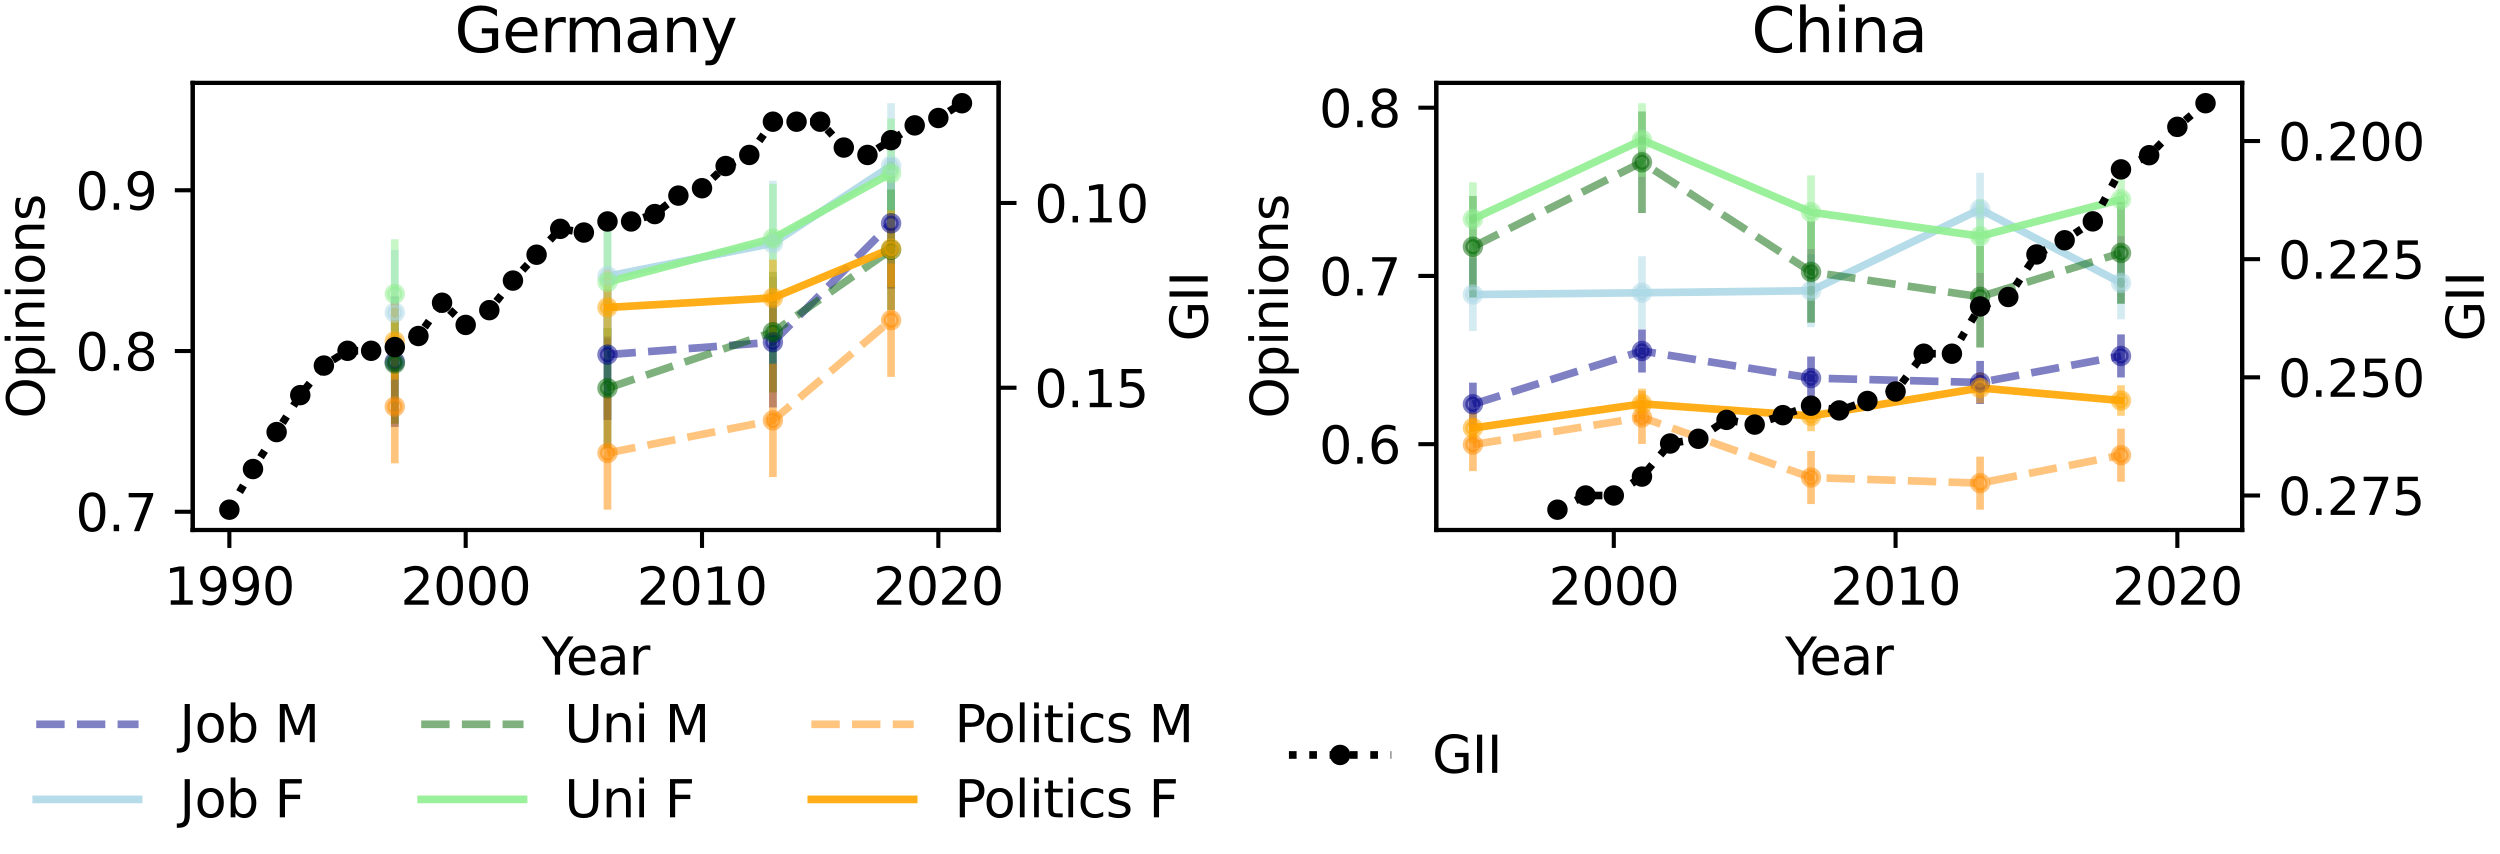 <?xml version="1.0" encoding="utf-8" standalone="no"?>
<!DOCTYPE svg PUBLIC "-//W3C//DTD SVG 1.1//EN"
  "http://www.w3.org/Graphics/SVG/1.1/DTD/svg11.dtd">
<svg xmlns:xlink="http://www.w3.org/1999/xlink" width="488.522pt" height="166.869pt" viewBox="0 0 488.522 166.869" xmlns="http://www.w3.org/2000/svg" version="1.1">
 <defs>
  <style type="text/css">*{stroke-linejoin: round; stroke-linecap: butt}</style>
 </defs>
 <g id="figure_1">
  <g id="patch_1">
   <path d="M -0 166.869 
L 488.522 166.869 
L 488.522 -0 
L -0 -0 
z
" style="fill: #ffffff"/>
  </g>
  <g id="axes_1">
   <g id="patch_2">
    <path d="M 37.661 103.566 
L 195.136 103.566 
L 195.136 16.198 
L 37.661 16.198 
z
" style="fill: #ffffff"/>
   </g>
   <g id="matplotlib.axis_1">
    <g id="xtick_1">
     <g id="line2d_1">
      <defs>
       <path id="mcf4524fe63" d="M 0 0 
L 0 3.5 
" style="stroke: #000000; stroke-width: 0.8"/>
      </defs>
      <g>
       <use xlink:href="#mcf4524fe63" x="44.819" y="103.566" style="stroke: #000000; stroke-width: 0.8"/>
      </g>
     </g>
     <g id="text_1">
      <!-- 1990 -->
      <g transform="translate(32.094 118.164) scale(0.1 -0.1)">
       <defs>
        <path id="DejaVuSans-31" d="M 794 531 
L 1825 531 
L 1825 4091 
L 703 3866 
L 703 4441 
L 1819 4666 
L 2450 4666 
L 2450 531 
L 3481 531 
L 3481 0 
L 794 0 
L 794 531 
z
" transform="scale(0.016)"/>
        <path id="DejaVuSans-39" d="M 703 97 
L 703 672 
Q 941 559 1184 500 
Q 1428 441 1663 441 
Q 2288 441 2617 861 
Q 2947 1281 2994 2138 
Q 2813 1869 2534 1725 
Q 2256 1581 1919 1581 
Q 1219 1581 811 2004 
Q 403 2428 403 3163 
Q 403 3881 828 4315 
Q 1253 4750 1959 4750 
Q 2769 4750 3195 4129 
Q 3622 3509 3622 2328 
Q 3622 1225 3098 567 
Q 2575 -91 1691 -91 
Q 1453 -91 1209 -44 
Q 966 3 703 97 
z
M 1959 2075 
Q 2384 2075 2632 2365 
Q 2881 2656 2881 3163 
Q 2881 3666 2632 3958 
Q 2384 4250 1959 4250 
Q 1534 4250 1286 3958 
Q 1038 3666 1038 3163 
Q 1038 2656 1286 2365 
Q 1534 2075 1959 2075 
z
" transform="scale(0.016)"/>
        <path id="DejaVuSans-30" d="M 2034 4250 
Q 1547 4250 1301 3770 
Q 1056 3291 1056 2328 
Q 1056 1369 1301 889 
Q 1547 409 2034 409 
Q 2525 409 2770 889 
Q 3016 1369 3016 2328 
Q 3016 3291 2770 3770 
Q 2525 4250 2034 4250 
z
M 2034 4750 
Q 2819 4750 3233 4129 
Q 3647 3509 3647 2328 
Q 3647 1150 3233 529 
Q 2819 -91 2034 -91 
Q 1250 -91 836 529 
Q 422 1150 422 2328 
Q 422 3509 836 4129 
Q 1250 4750 2034 4750 
z
" transform="scale(0.016)"/>
       </defs>
       <use xlink:href="#DejaVuSans-31"/>
       <use xlink:href="#DejaVuSans-39" x="63.623"/>
       <use xlink:href="#DejaVuSans-39" x="127.246"/>
       <use xlink:href="#DejaVuSans-30" x="190.869"/>
      </g>
     </g>
    </g>
    <g id="xtick_2">
     <g id="line2d_2">
      <g>
       <use xlink:href="#mcf4524fe63" x="90.999" y="103.566" style="stroke: #000000; stroke-width: 0.8"/>
      </g>
     </g>
     <g id="text_2">
      <!-- 2000 -->
      <g transform="translate(78.274 118.164) scale(0.1 -0.1)">
       <defs>
        <path id="DejaVuSans-32" d="M 1228 531 
L 3431 531 
L 3431 0 
L 469 0 
L 469 531 
Q 828 903 1448 1529 
Q 2069 2156 2228 2338 
Q 2531 2678 2651 2914 
Q 2772 3150 2772 3378 
Q 2772 3750 2511 3984 
Q 2250 4219 1831 4219 
Q 1534 4219 1204 4116 
Q 875 4013 500 3803 
L 500 4441 
Q 881 4594 1212 4672 
Q 1544 4750 1819 4750 
Q 2544 4750 2975 4387 
Q 3406 4025 3406 3419 
Q 3406 3131 3298 2873 
Q 3191 2616 2906 2266 
Q 2828 2175 2409 1742 
Q 1991 1309 1228 531 
z
" transform="scale(0.016)"/>
       </defs>
       <use xlink:href="#DejaVuSans-32"/>
       <use xlink:href="#DejaVuSans-30" x="63.623"/>
       <use xlink:href="#DejaVuSans-30" x="127.246"/>
       <use xlink:href="#DejaVuSans-30" x="190.869"/>
      </g>
     </g>
    </g>
    <g id="xtick_3">
     <g id="line2d_3">
      <g>
       <use xlink:href="#mcf4524fe63" x="137.18" y="103.566" style="stroke: #000000; stroke-width: 0.8"/>
      </g>
     </g>
     <g id="text_3">
      <!-- 2010 -->
      <g transform="translate(124.455 118.164) scale(0.1 -0.1)">
       <use xlink:href="#DejaVuSans-32"/>
       <use xlink:href="#DejaVuSans-30" x="63.623"/>
       <use xlink:href="#DejaVuSans-31" x="127.246"/>
       <use xlink:href="#DejaVuSans-30" x="190.869"/>
      </g>
     </g>
    </g>
    <g id="xtick_4">
     <g id="line2d_4">
      <g>
       <use xlink:href="#mcf4524fe63" x="183.36" y="103.566" style="stroke: #000000; stroke-width: 0.8"/>
      </g>
     </g>
     <g id="text_4">
      <!-- 2020 -->
      <g transform="translate(170.635 118.164) scale(0.1 -0.1)">
       <use xlink:href="#DejaVuSans-32"/>
       <use xlink:href="#DejaVuSans-30" x="63.623"/>
       <use xlink:href="#DejaVuSans-32" x="127.246"/>
       <use xlink:href="#DejaVuSans-30" x="190.869"/>
      </g>
     </g>
    </g>
    <g id="text_5">
     <!-- Year -->
     <g transform="translate(105.811 131.842) scale(0.1 -0.1)">
      <defs>
       <path id="DejaVuSans-59" d="M -13 4666 
L 666 4666 
L 1959 2747 
L 3244 4666 
L 3922 4666 
L 2272 2222 
L 2272 0 
L 1638 0 
L 1638 2222 
L -13 4666 
z
" transform="scale(0.016)"/>
       <path id="DejaVuSans-65" d="M 3597 1894 
L 3597 1613 
L 953 1613 
Q 991 1019 1311 708 
Q 1631 397 2203 397 
Q 2534 397 2845 478 
Q 3156 559 3463 722 
L 3463 178 
Q 3153 47 2828 -22 
Q 2503 -91 2169 -91 
Q 1331 -91 842 396 
Q 353 884 353 1716 
Q 353 2575 817 3079 
Q 1281 3584 2069 3584 
Q 2775 3584 3186 3129 
Q 3597 2675 3597 1894 
z
M 3022 2063 
Q 3016 2534 2758 2815 
Q 2500 3097 2075 3097 
Q 1594 3097 1305 2825 
Q 1016 2553 972 2059 
L 3022 2063 
z
" transform="scale(0.016)"/>
       <path id="DejaVuSans-61" d="M 2194 1759 
Q 1497 1759 1228 1600 
Q 959 1441 959 1056 
Q 959 750 1161 570 
Q 1363 391 1709 391 
Q 2188 391 2477 730 
Q 2766 1069 2766 1631 
L 2766 1759 
L 2194 1759 
z
M 3341 1997 
L 3341 0 
L 2766 0 
L 2766 531 
Q 2569 213 2275 61 
Q 1981 -91 1556 -91 
Q 1019 -91 701 211 
Q 384 513 384 1019 
Q 384 1609 779 1909 
Q 1175 2209 1959 2209 
L 2766 2209 
L 2766 2266 
Q 2766 2663 2505 2880 
Q 2244 3097 1772 3097 
Q 1472 3097 1187 3025 
Q 903 2953 641 2809 
L 641 3341 
Q 956 3463 1253 3523 
Q 1550 3584 1831 3584 
Q 2591 3584 2966 3190 
Q 3341 2797 3341 1997 
z
" transform="scale(0.016)"/>
       <path id="DejaVuSans-72" d="M 2631 2963 
Q 2534 3019 2420 3045 
Q 2306 3072 2169 3072 
Q 1681 3072 1420 2755 
Q 1159 2438 1159 1844 
L 1159 0 
L 581 0 
L 581 3500 
L 1159 3500 
L 1159 2956 
Q 1341 3275 1631 3429 
Q 1922 3584 2338 3584 
Q 2397 3584 2469 3576 
Q 2541 3569 2628 3553 
L 2631 2963 
z
" transform="scale(0.016)"/>
      </defs>
      <use xlink:href="#DejaVuSans-59"/>
      <use xlink:href="#DejaVuSans-65" x="47.834"/>
      <use xlink:href="#DejaVuSans-61" x="109.357"/>
      <use xlink:href="#DejaVuSans-72" x="170.637"/>
     </g>
    </g>
   </g>
   <g id="matplotlib.axis_2">
    <g id="ytick_1">
     <g id="line2d_5">
      <defs>
       <path id="m45b4b00a4b" d="M 0 0 
L -3.5 0 
" style="stroke: #000000; stroke-width: 0.8"/>
      </defs>
      <g>
       <use xlink:href="#m45b4b00a4b" x="37.661" y="100.001" style="stroke: #000000; stroke-width: 0.8"/>
      </g>
     </g>
     <g id="text_6">
      <!-- 0.7 -->
      <g transform="translate(14.758 103.801) scale(0.1 -0.1)">
       <defs>
        <path id="DejaVuSans-2e" d="M 684 794 
L 1344 794 
L 1344 0 
L 684 0 
L 684 794 
z
" transform="scale(0.016)"/>
        <path id="DejaVuSans-37" d="M 525 4666 
L 3525 4666 
L 3525 4397 
L 1831 0 
L 1172 0 
L 2766 4134 
L 525 4134 
L 525 4666 
z
" transform="scale(0.016)"/>
       </defs>
       <use xlink:href="#DejaVuSans-30"/>
       <use xlink:href="#DejaVuSans-2e" x="63.623"/>
       <use xlink:href="#DejaVuSans-37" x="95.41"/>
      </g>
     </g>
    </g>
    <g id="ytick_2">
     <g id="line2d_6">
      <g>
       <use xlink:href="#m45b4b00a4b" x="37.661" y="68.592" style="stroke: #000000; stroke-width: 0.8"/>
      </g>
     </g>
     <g id="text_7">
      <!-- 0.8 -->
      <g transform="translate(14.758 72.391) scale(0.1 -0.1)">
       <defs>
        <path id="DejaVuSans-38" d="M 2034 2216 
Q 1584 2216 1326 1975 
Q 1069 1734 1069 1313 
Q 1069 891 1326 650 
Q 1584 409 2034 409 
Q 2484 409 2743 651 
Q 3003 894 3003 1313 
Q 3003 1734 2745 1975 
Q 2488 2216 2034 2216 
z
M 1403 2484 
Q 997 2584 770 2862 
Q 544 3141 544 3541 
Q 544 4100 942 4425 
Q 1341 4750 2034 4750 
Q 2731 4750 3128 4425 
Q 3525 4100 3525 3541 
Q 3525 3141 3298 2862 
Q 3072 2584 2669 2484 
Q 3125 2378 3379 2068 
Q 3634 1759 3634 1313 
Q 3634 634 3220 271 
Q 2806 -91 2034 -91 
Q 1263 -91 848 271 
Q 434 634 434 1313 
Q 434 1759 690 2068 
Q 947 2378 1403 2484 
z
M 1172 3481 
Q 1172 3119 1398 2916 
Q 1625 2713 2034 2713 
Q 2441 2713 2670 2916 
Q 2900 3119 2900 3481 
Q 2900 3844 2670 4047 
Q 2441 4250 2034 4250 
Q 1625 4250 1398 4047 
Q 1172 3844 1172 3481 
z
" transform="scale(0.016)"/>
       </defs>
       <use xlink:href="#DejaVuSans-30"/>
       <use xlink:href="#DejaVuSans-2e" x="63.623"/>
       <use xlink:href="#DejaVuSans-38" x="95.41"/>
      </g>
     </g>
    </g>
    <g id="ytick_3">
     <g id="line2d_7">
      <g>
       <use xlink:href="#m45b4b00a4b" x="37.661" y="37.182" style="stroke: #000000; stroke-width: 0.8"/>
      </g>
     </g>
     <g id="text_8">
      <!-- 0.9 -->
      <g transform="translate(14.758 40.981) scale(0.1 -0.1)">
       <use xlink:href="#DejaVuSans-30"/>
       <use xlink:href="#DejaVuSans-2e" x="63.623"/>
       <use xlink:href="#DejaVuSans-39" x="95.41"/>
      </g>
     </g>
    </g>
    <g id="text_9">
     <!-- Opinions -->
     <g transform="translate(8.678 81.772) rotate(-90) scale(0.1 -0.1)">
      <defs>
       <path id="DejaVuSans-4f" d="M 2522 4238 
Q 1834 4238 1429 3725 
Q 1025 3213 1025 2328 
Q 1025 1447 1429 934 
Q 1834 422 2522 422 
Q 3209 422 3611 934 
Q 4013 1447 4013 2328 
Q 4013 3213 3611 3725 
Q 3209 4238 2522 4238 
z
M 2522 4750 
Q 3503 4750 4090 4092 
Q 4678 3434 4678 2328 
Q 4678 1225 4090 567 
Q 3503 -91 2522 -91 
Q 1538 -91 948 565 
Q 359 1222 359 2328 
Q 359 3434 948 4092 
Q 1538 4750 2522 4750 
z
" transform="scale(0.016)"/>
       <path id="DejaVuSans-70" d="M 1159 525 
L 1159 -1331 
L 581 -1331 
L 581 3500 
L 1159 3500 
L 1159 2969 
Q 1341 3281 1617 3432 
Q 1894 3584 2278 3584 
Q 2916 3584 3314 3078 
Q 3713 2572 3713 1747 
Q 3713 922 3314 415 
Q 2916 -91 2278 -91 
Q 1894 -91 1617 61 
Q 1341 213 1159 525 
z
M 3116 1747 
Q 3116 2381 2855 2742 
Q 2594 3103 2138 3103 
Q 1681 3103 1420 2742 
Q 1159 2381 1159 1747 
Q 1159 1113 1420 752 
Q 1681 391 2138 391 
Q 2594 391 2855 752 
Q 3116 1113 3116 1747 
z
" transform="scale(0.016)"/>
       <path id="DejaVuSans-69" d="M 603 3500 
L 1178 3500 
L 1178 0 
L 603 0 
L 603 3500 
z
M 603 4863 
L 1178 4863 
L 1178 4134 
L 603 4134 
L 603 4863 
z
" transform="scale(0.016)"/>
       <path id="DejaVuSans-6e" d="M 3513 2113 
L 3513 0 
L 2938 0 
L 2938 2094 
Q 2938 2591 2744 2837 
Q 2550 3084 2163 3084 
Q 1697 3084 1428 2787 
Q 1159 2491 1159 1978 
L 1159 0 
L 581 0 
L 581 3500 
L 1159 3500 
L 1159 2956 
Q 1366 3272 1645 3428 
Q 1925 3584 2291 3584 
Q 2894 3584 3203 3211 
Q 3513 2838 3513 2113 
z
" transform="scale(0.016)"/>
       <path id="DejaVuSans-6f" d="M 1959 3097 
Q 1497 3097 1228 2736 
Q 959 2375 959 1747 
Q 959 1119 1226 758 
Q 1494 397 1959 397 
Q 2419 397 2687 759 
Q 2956 1122 2956 1747 
Q 2956 2369 2687 2733 
Q 2419 3097 1959 3097 
z
M 1959 3584 
Q 2709 3584 3137 3096 
Q 3566 2609 3566 1747 
Q 3566 888 3137 398 
Q 2709 -91 1959 -91 
Q 1206 -91 779 398 
Q 353 888 353 1747 
Q 353 2609 779 3096 
Q 1206 3584 1959 3584 
z
" transform="scale(0.016)"/>
       <path id="DejaVuSans-73" d="M 2834 3397 
L 2834 2853 
Q 2591 2978 2328 3040 
Q 2066 3103 1784 3103 
Q 1356 3103 1142 2972 
Q 928 2841 928 2578 
Q 928 2378 1081 2264 
Q 1234 2150 1697 2047 
L 1894 2003 
Q 2506 1872 2764 1633 
Q 3022 1394 3022 966 
Q 3022 478 2636 193 
Q 2250 -91 1575 -91 
Q 1294 -91 989 -36 
Q 684 19 347 128 
L 347 722 
Q 666 556 975 473 
Q 1284 391 1588 391 
Q 1994 391 2212 530 
Q 2431 669 2431 922 
Q 2431 1156 2273 1281 
Q 2116 1406 1581 1522 
L 1381 1569 
Q 847 1681 609 1914 
Q 372 2147 372 2553 
Q 372 3047 722 3315 
Q 1072 3584 1716 3584 
Q 2034 3584 2315 3537 
Q 2597 3491 2834 3397 
z
" transform="scale(0.016)"/>
      </defs>
      <use xlink:href="#DejaVuSans-4f"/>
      <use xlink:href="#DejaVuSans-70" x="78.711"/>
      <use xlink:href="#DejaVuSans-69" x="142.188"/>
      <use xlink:href="#DejaVuSans-6e" x="169.971"/>
      <use xlink:href="#DejaVuSans-69" x="233.35"/>
      <use xlink:href="#DejaVuSans-6f" x="261.133"/>
      <use xlink:href="#DejaVuSans-6e" x="322.314"/>
      <use xlink:href="#DejaVuSans-73" x="385.693"/>
     </g>
    </g>
   </g>
   <g id="line2d_8">
    <path d="M 77.145 70.678 
M 118.708 69.299 
L 151.034 66.869 
L 174.124 43.634 
" clip-path="url(#p6d54dc154b)" style="fill: none; stroke-dasharray: 5.55,2.4; stroke-dashoffset: 0; stroke: #00008b; stroke-opacity: 0.5; stroke-width: 1.5"/>
   </g>
   <g id="line2d_9">
    <path d="M 77.145 61.07 
M 118.708 53.965 
L 151.034 47.536 
L 174.124 32.391 
" clip-path="url(#p6d54dc154b)" style="fill: none; stroke: #add8e6; stroke-opacity: 0.9; stroke-width: 1.5; stroke-linecap: square"/>
   </g>
   <g id="LineCollection_1">
    <path d="M 77.145 83.432 
L 77.145 57.923 
" clip-path="url(#p6d54dc154b)" style="fill: none; stroke: #00008b; stroke-opacity: 0.5; stroke-width: 1.5"/>
    <path clip-path="url(#p6d54dc154b)" style="fill: none; stroke: #00008b; stroke-opacity: 0.5; stroke-width: 1.5"/>
    <path d="M 118.708 82.054 
L 118.708 56.545 
" clip-path="url(#p6d54dc154b)" style="fill: none; stroke: #00008b; stroke-opacity: 0.5; stroke-width: 1.5"/>
    <path d="M 151.034 79.623 
L 151.034 54.114 
" clip-path="url(#p6d54dc154b)" style="fill: none; stroke: #00008b; stroke-opacity: 0.5; stroke-width: 1.5"/>
    <path d="M 174.124 56.389 
L 174.124 30.879 
" clip-path="url(#p6d54dc154b)" style="fill: none; stroke: #00008b; stroke-opacity: 0.5; stroke-width: 1.5"/>
   </g>
   <g id="LineCollection_2">
    <path d="M 77.145 73.292 
L 77.145 48.849 
" clip-path="url(#p6d54dc154b)" style="fill: none; stroke: #add8e6; stroke-opacity: 0.5; stroke-width: 1.5"/>
    <path clip-path="url(#p6d54dc154b)" style="fill: none; stroke: #add8e6; stroke-opacity: 0.5; stroke-width: 1.5"/>
    <path d="M 118.708 66.187 
L 118.708 41.744 
" clip-path="url(#p6d54dc154b)" style="fill: none; stroke: #add8e6; stroke-opacity: 0.5; stroke-width: 1.5"/>
    <path d="M 151.034 59.757 
L 151.034 35.314 
" clip-path="url(#p6d54dc154b)" style="fill: none; stroke: #add8e6; stroke-opacity: 0.5; stroke-width: 1.5"/>
    <path d="M 174.124 44.612 
L 174.124 20.169 
" clip-path="url(#p6d54dc154b)" style="fill: none; stroke: #add8e6; stroke-opacity: 0.5; stroke-width: 1.5"/>
   </g>
   <g id="line2d_10">
    <path d="M 77.145 71.021 
M 118.708 75.853 
L 151.034 64.91 
L 174.124 48.801 
" clip-path="url(#p6d54dc154b)" style="fill: none; stroke-dasharray: 5.55,2.4; stroke-dashoffset: 0; stroke: #006400; stroke-opacity: 0.5; stroke-width: 1.5"/>
   </g>
   <g id="line2d_11">
    <path d="M 77.145 57.426 
M 118.708 55.11 
L 151.034 46.605 
L 174.124 33.843 
" clip-path="url(#p6d54dc154b)" style="fill: none; stroke: #90ee90; stroke-opacity: 0.9; stroke-width: 1.5; stroke-linecap: square"/>
   </g>
   <g id="LineCollection_3">
    <path d="M 77.145 82.801 
L 77.145 59.24 
" clip-path="url(#p6d54dc154b)" style="fill: none; stroke: #006400; stroke-opacity: 0.5; stroke-width: 1.5"/>
    <path clip-path="url(#p6d54dc154b)" style="fill: none; stroke: #006400; stroke-opacity: 0.5; stroke-width: 1.5"/>
    <path d="M 118.708 87.634 
L 118.708 64.072 
" clip-path="url(#p6d54dc154b)" style="fill: none; stroke: #006400; stroke-opacity: 0.5; stroke-width: 1.5"/>
    <path d="M 151.034 76.691 
L 151.034 53.13 
" clip-path="url(#p6d54dc154b)" style="fill: none; stroke: #006400; stroke-opacity: 0.5; stroke-width: 1.5"/>
    <path d="M 174.124 60.582 
L 174.124 37.021 
" clip-path="url(#p6d54dc154b)" style="fill: none; stroke: #006400; stroke-opacity: 0.5; stroke-width: 1.5"/>
   </g>
   <g id="LineCollection_4">
    <path d="M 77.145 68.096 
L 77.145 46.757 
" clip-path="url(#p6d54dc154b)" style="fill: none; stroke: #90ee90; stroke-opacity: 0.5; stroke-width: 1.5"/>
    <path clip-path="url(#p6d54dc154b)" style="fill: none; stroke: #90ee90; stroke-opacity: 0.5; stroke-width: 1.5"/>
    <path d="M 118.708 65.78 
L 118.708 44.44 
" clip-path="url(#p6d54dc154b)" style="fill: none; stroke: #90ee90; stroke-opacity: 0.5; stroke-width: 1.5"/>
    <path d="M 151.034 57.275 
L 151.034 35.935 
" clip-path="url(#p6d54dc154b)" style="fill: none; stroke: #90ee90; stroke-opacity: 0.5; stroke-width: 1.5"/>
    <path d="M 174.124 44.513 
L 174.124 23.173 
" clip-path="url(#p6d54dc154b)" style="fill: none; stroke: #90ee90; stroke-opacity: 0.5; stroke-width: 1.5"/>
   </g>
   <g id="line2d_12">
    <path d="M 77.145 79.46 
M 118.708 88.518 
L 151.034 82.143 
L 174.124 62.565 
" clip-path="url(#p6d54dc154b)" style="fill: none; stroke-dasharray: 5.55,2.4; stroke-dashoffset: 0; stroke: #ff8c00; stroke-opacity: 0.5; stroke-width: 1.5"/>
   </g>
   <g id="line2d_13">
    <path d="M 77.145 66.689 
M 118.708 60.08 
L 151.034 58.209 
L 174.124 48.604 
" clip-path="url(#p6d54dc154b)" style="fill: none; stroke: #ffa500; stroke-opacity: 0.9; stroke-width: 1.5; stroke-linecap: square"/>
   </g>
   <g id="LineCollection_5">
    <path d="M 77.145 90.536 
L 77.145 68.383 
" clip-path="url(#p6d54dc154b)" style="fill: none; stroke: #ff8c00; stroke-opacity: 0.5; stroke-width: 1.5"/>
    <path clip-path="url(#p6d54dc154b)" style="fill: none; stroke: #ff8c00; stroke-opacity: 0.5; stroke-width: 1.5"/>
    <path d="M 118.708 99.595 
L 118.708 77.442 
" clip-path="url(#p6d54dc154b)" style="fill: none; stroke: #ff8c00; stroke-opacity: 0.5; stroke-width: 1.5"/>
    <path d="M 151.034 93.219 
L 151.034 71.066 
" clip-path="url(#p6d54dc154b)" style="fill: none; stroke: #ff8c00; stroke-opacity: 0.5; stroke-width: 1.5"/>
    <path d="M 174.124 73.641 
L 174.124 51.489 
" clip-path="url(#p6d54dc154b)" style="fill: none; stroke: #ff8c00; stroke-opacity: 0.5; stroke-width: 1.5"/>
   </g>
   <g id="LineCollection_6">
    <path d="M 77.145 74.162 
L 77.145 59.216 
" clip-path="url(#p6d54dc154b)" style="fill: none; stroke: #ffa500; stroke-opacity: 0.5; stroke-width: 1.5"/>
    <path clip-path="url(#p6d54dc154b)" style="fill: none; stroke: #ffa500; stroke-opacity: 0.5; stroke-width: 1.5"/>
    <path d="M 118.708 67.553 
L 118.708 52.607 
" clip-path="url(#p6d54dc154b)" style="fill: none; stroke: #ffa500; stroke-opacity: 0.5; stroke-width: 1.5"/>
    <path d="M 151.034 65.682 
L 151.034 50.736 
" clip-path="url(#p6d54dc154b)" style="fill: none; stroke: #ffa500; stroke-opacity: 0.5; stroke-width: 1.5"/>
    <path d="M 174.124 56.077 
L 174.124 41.131 
" clip-path="url(#p6d54dc154b)" style="fill: none; stroke: #ffa500; stroke-opacity: 0.5; stroke-width: 1.5"/>
   </g>
   <g id="line2d_14">
    <defs>
     <path id="ma315847a7d" d="M 0 1.5 
C 0.398 1.5 0.779 1.342 1.061 1.061 
C 1.342 0.779 1.5 0.398 1.5 0 
C 1.5 -0.398 1.342 -0.779 1.061 -1.061 
C 0.779 -1.342 0.398 -1.5 0 -1.5 
C -0.398 -1.5 -0.779 -1.342 -1.061 -1.061 
C -1.342 -0.779 -1.5 -0.398 -1.5 0 
C -1.5 0.398 -1.342 0.779 -1.061 1.061 
C -0.779 1.342 -0.398 1.5 0 1.5 
z
" style="stroke: #00008b; stroke-opacity: 0.5"/>
    </defs>
    <g clip-path="url(#p6d54dc154b)">
     <use xlink:href="#ma315847a7d" x="77.145" y="70.678" style="fill: #00008b; fill-opacity: 0.5; stroke: #00008b; stroke-opacity: 0.5"/>
     <use xlink:href="#ma315847a7d" x="118.708" y="69.299" style="fill: #00008b; fill-opacity: 0.5; stroke: #00008b; stroke-opacity: 0.5"/>
     <use xlink:href="#ma315847a7d" x="151.034" y="66.869" style="fill: #00008b; fill-opacity: 0.5; stroke: #00008b; stroke-opacity: 0.5"/>
     <use xlink:href="#ma315847a7d" x="174.124" y="43.634" style="fill: #00008b; fill-opacity: 0.5; stroke: #00008b; stroke-opacity: 0.5"/>
    </g>
   </g>
   <g id="line2d_15">
    <defs>
     <path id="m4e8fe97587" d="M 0 1.5 
C 0.398 1.5 0.779 1.342 1.061 1.061 
C 1.342 0.779 1.5 0.398 1.5 0 
C 1.5 -0.398 1.342 -0.779 1.061 -1.061 
C 0.779 -1.342 0.398 -1.5 0 -1.5 
C -0.398 -1.5 -0.779 -1.342 -1.061 -1.061 
C -1.342 -0.779 -1.5 -0.398 -1.5 0 
C -1.5 0.398 -1.342 0.779 -1.061 1.061 
C -0.779 1.342 -0.398 1.5 0 1.5 
z
" style="stroke: #add8e6; stroke-opacity: 0.5"/>
    </defs>
    <g clip-path="url(#p6d54dc154b)">
     <use xlink:href="#m4e8fe97587" x="77.145" y="61.07" style="fill: #add8e6; fill-opacity: 0.5; stroke: #add8e6; stroke-opacity: 0.5"/>
     <use xlink:href="#m4e8fe97587" x="118.708" y="53.965" style="fill: #add8e6; fill-opacity: 0.5; stroke: #add8e6; stroke-opacity: 0.5"/>
     <use xlink:href="#m4e8fe97587" x="151.034" y="47.536" style="fill: #add8e6; fill-opacity: 0.5; stroke: #add8e6; stroke-opacity: 0.5"/>
     <use xlink:href="#m4e8fe97587" x="174.124" y="32.391" style="fill: #add8e6; fill-opacity: 0.5; stroke: #add8e6; stroke-opacity: 0.5"/>
    </g>
   </g>
   <g id="line2d_16">
    <defs>
     <path id="m8c61184460" d="M 0 1.5 
C 0.398 1.5 0.779 1.342 1.061 1.061 
C 1.342 0.779 1.5 0.398 1.5 0 
C 1.5 -0.398 1.342 -0.779 1.061 -1.061 
C 0.779 -1.342 0.398 -1.5 0 -1.5 
C -0.398 -1.5 -0.779 -1.342 -1.061 -1.061 
C -1.342 -0.779 -1.5 -0.398 -1.5 0 
C -1.5 0.398 -1.342 0.779 -1.061 1.061 
C -0.779 1.342 -0.398 1.5 0 1.5 
z
" style="stroke: #006400; stroke-opacity: 0.5"/>
    </defs>
    <g clip-path="url(#p6d54dc154b)">
     <use xlink:href="#m8c61184460" x="77.145" y="71.021" style="fill: #006400; fill-opacity: 0.5; stroke: #006400; stroke-opacity: 0.5"/>
     <use xlink:href="#m8c61184460" x="118.708" y="75.853" style="fill: #006400; fill-opacity: 0.5; stroke: #006400; stroke-opacity: 0.5"/>
     <use xlink:href="#m8c61184460" x="151.034" y="64.91" style="fill: #006400; fill-opacity: 0.5; stroke: #006400; stroke-opacity: 0.5"/>
     <use xlink:href="#m8c61184460" x="174.124" y="48.801" style="fill: #006400; fill-opacity: 0.5; stroke: #006400; stroke-opacity: 0.5"/>
    </g>
   </g>
   <g id="line2d_17">
    <defs>
     <path id="mda189a9de2" d="M 0 1.5 
C 0.398 1.5 0.779 1.342 1.061 1.061 
C 1.342 0.779 1.5 0.398 1.5 0 
C 1.5 -0.398 1.342 -0.779 1.061 -1.061 
C 0.779 -1.342 0.398 -1.5 0 -1.5 
C -0.398 -1.5 -0.779 -1.342 -1.061 -1.061 
C -1.342 -0.779 -1.5 -0.398 -1.5 0 
C -1.5 0.398 -1.342 0.779 -1.061 1.061 
C -0.779 1.342 -0.398 1.5 0 1.5 
z
" style="stroke: #90ee90; stroke-opacity: 0.5"/>
    </defs>
    <g clip-path="url(#p6d54dc154b)">
     <use xlink:href="#mda189a9de2" x="77.145" y="57.426" style="fill: #90ee90; fill-opacity: 0.5; stroke: #90ee90; stroke-opacity: 0.5"/>
     <use xlink:href="#mda189a9de2" x="118.708" y="55.11" style="fill: #90ee90; fill-opacity: 0.5; stroke: #90ee90; stroke-opacity: 0.5"/>
     <use xlink:href="#mda189a9de2" x="151.034" y="46.605" style="fill: #90ee90; fill-opacity: 0.5; stroke: #90ee90; stroke-opacity: 0.5"/>
     <use xlink:href="#mda189a9de2" x="174.124" y="33.843" style="fill: #90ee90; fill-opacity: 0.5; stroke: #90ee90; stroke-opacity: 0.5"/>
    </g>
   </g>
   <g id="line2d_18">
    <defs>
     <path id="m471fdb4530" d="M 0 1.5 
C 0.398 1.5 0.779 1.342 1.061 1.061 
C 1.342 0.779 1.5 0.398 1.5 0 
C 1.5 -0.398 1.342 -0.779 1.061 -1.061 
C 0.779 -1.342 0.398 -1.5 0 -1.5 
C -0.398 -1.5 -0.779 -1.342 -1.061 -1.061 
C -1.342 -0.779 -1.5 -0.398 -1.5 0 
C -1.5 0.398 -1.342 0.779 -1.061 1.061 
C -0.779 1.342 -0.398 1.5 0 1.5 
z
" style="stroke: #ff8c00; stroke-opacity: 0.5"/>
    </defs>
    <g clip-path="url(#p6d54dc154b)">
     <use xlink:href="#m471fdb4530" x="77.145" y="79.46" style="fill: #ff8c00; fill-opacity: 0.5; stroke: #ff8c00; stroke-opacity: 0.5"/>
     <use xlink:href="#m471fdb4530" x="118.708" y="88.518" style="fill: #ff8c00; fill-opacity: 0.5; stroke: #ff8c00; stroke-opacity: 0.5"/>
     <use xlink:href="#m471fdb4530" x="151.034" y="82.143" style="fill: #ff8c00; fill-opacity: 0.5; stroke: #ff8c00; stroke-opacity: 0.5"/>
     <use xlink:href="#m471fdb4530" x="174.124" y="62.565" style="fill: #ff8c00; fill-opacity: 0.5; stroke: #ff8c00; stroke-opacity: 0.5"/>
    </g>
   </g>
   <g id="line2d_19">
    <defs>
     <path id="m363d5e6b39" d="M 0 1.5 
C 0.398 1.5 0.779 1.342 1.061 1.061 
C 1.342 0.779 1.5 0.398 1.5 0 
C 1.5 -0.398 1.342 -0.779 1.061 -1.061 
C 0.779 -1.342 0.398 -1.5 0 -1.5 
C -0.398 -1.5 -0.779 -1.342 -1.061 -1.061 
C -1.342 -0.779 -1.5 -0.398 -1.5 0 
C -1.5 0.398 -1.342 0.779 -1.061 1.061 
C -0.779 1.342 -0.398 1.5 0 1.5 
z
" style="stroke: #ffa500; stroke-opacity: 0.5"/>
    </defs>
    <g clip-path="url(#p6d54dc154b)">
     <use xlink:href="#m363d5e6b39" x="77.145" y="66.689" style="fill: #ffa500; fill-opacity: 0.5; stroke: #ffa500; stroke-opacity: 0.5"/>
     <use xlink:href="#m363d5e6b39" x="118.708" y="60.08" style="fill: #ffa500; fill-opacity: 0.5; stroke: #ffa500; stroke-opacity: 0.5"/>
     <use xlink:href="#m363d5e6b39" x="151.034" y="58.209" style="fill: #ffa500; fill-opacity: 0.5; stroke: #ffa500; stroke-opacity: 0.5"/>
     <use xlink:href="#m363d5e6b39" x="174.124" y="48.604" style="fill: #ffa500; fill-opacity: 0.5; stroke: #ffa500; stroke-opacity: 0.5"/>
    </g>
   </g>
   <g id="patch_3">
    <path d="M 37.661 103.566 
L 37.661 16.198 
" style="fill: none; stroke: #000000; stroke-width: 0.8; stroke-linejoin: miter; stroke-linecap: square"/>
   </g>
   <g id="patch_4">
    <path d="M 195.136 103.566 
L 195.136 16.198 
" style="fill: none; stroke: #000000; stroke-width: 0.8; stroke-linejoin: miter; stroke-linecap: square"/>
   </g>
   <g id="patch_5">
    <path d="M 37.661 103.566 
L 195.136 103.566 
" style="fill: none; stroke: #000000; stroke-width: 0.8; stroke-linejoin: miter; stroke-linecap: square"/>
   </g>
   <g id="patch_6">
    <path d="M 37.661 16.198 
L 195.136 16.198 
" style="fill: none; stroke: #000000; stroke-width: 0.8; stroke-linejoin: miter; stroke-linecap: square"/>
   </g>
   <g id="text_10">
    <!-- Germany -->
    <g transform="translate(88.821 10.198) scale(0.12 -0.12)">
     <defs>
      <path id="DejaVuSans-47" d="M 3809 666 
L 3809 1919 
L 2778 1919 
L 2778 2438 
L 4434 2438 
L 4434 434 
Q 4069 175 3628 42 
Q 3188 -91 2688 -91 
Q 1594 -91 976 548 
Q 359 1188 359 2328 
Q 359 3472 976 4111 
Q 1594 4750 2688 4750 
Q 3144 4750 3555 4637 
Q 3966 4525 4313 4306 
L 4313 3634 
Q 3963 3931 3569 4081 
Q 3175 4231 2741 4231 
Q 1884 4231 1454 3753 
Q 1025 3275 1025 2328 
Q 1025 1384 1454 906 
Q 1884 428 2741 428 
Q 3075 428 3337 486 
Q 3600 544 3809 666 
z
" transform="scale(0.016)"/>
      <path id="DejaVuSans-6d" d="M 3328 2828 
Q 3544 3216 3844 3400 
Q 4144 3584 4550 3584 
Q 5097 3584 5394 3201 
Q 5691 2819 5691 2113 
L 5691 0 
L 5113 0 
L 5113 2094 
Q 5113 2597 4934 2840 
Q 4756 3084 4391 3084 
Q 3944 3084 3684 2787 
Q 3425 2491 3425 1978 
L 3425 0 
L 2847 0 
L 2847 2094 
Q 2847 2600 2669 2842 
Q 2491 3084 2119 3084 
Q 1678 3084 1418 2786 
Q 1159 2488 1159 1978 
L 1159 0 
L 581 0 
L 581 3500 
L 1159 3500 
L 1159 2956 
Q 1356 3278 1631 3431 
Q 1906 3584 2284 3584 
Q 2666 3584 2933 3390 
Q 3200 3197 3328 2828 
z
" transform="scale(0.016)"/>
      <path id="DejaVuSans-79" d="M 2059 -325 
Q 1816 -950 1584 -1140 
Q 1353 -1331 966 -1331 
L 506 -1331 
L 506 -850 
L 844 -850 
Q 1081 -850 1212 -737 
Q 1344 -625 1503 -206 
L 1606 56 
L 191 3500 
L 800 3500 
L 1894 763 
L 2988 3500 
L 3597 3500 
L 2059 -325 
z
" transform="scale(0.016)"/>
     </defs>
     <use xlink:href="#DejaVuSans-47"/>
     <use xlink:href="#DejaVuSans-65" x="77.49"/>
     <use xlink:href="#DejaVuSans-72" x="139.014"/>
     <use xlink:href="#DejaVuSans-6d" x="178.377"/>
     <use xlink:href="#DejaVuSans-61" x="275.789"/>
     <use xlink:href="#DejaVuSans-6e" x="337.068"/>
     <use xlink:href="#DejaVuSans-79" x="400.447"/>
    </g>
   </g>
  </g>
  <g id="axes_2">
   <g id="patch_7">
    <path d="M 280.661 103.566 
L 438.136 103.566 
L 438.136 16.198 
L 280.661 16.198 
z
" style="fill: #ffffff"/>
   </g>
   <g id="matplotlib.axis_3">
    <g id="xtick_5">
     <g id="line2d_20">
      <g>
       <use xlink:href="#mcf4524fe63" x="315.35" y="103.566" style="stroke: #000000; stroke-width: 0.8"/>
      </g>
     </g>
     <g id="text_11">
      <!-- 2000 -->
      <g transform="translate(302.625 118.164) scale(0.1 -0.1)">
       <use xlink:href="#DejaVuSans-32"/>
       <use xlink:href="#DejaVuSans-30" x="63.623"/>
       <use xlink:href="#DejaVuSans-30" x="127.246"/>
       <use xlink:href="#DejaVuSans-30" x="190.869"/>
      </g>
     </g>
    </g>
    <g id="xtick_6">
     <g id="line2d_21">
      <g>
       <use xlink:href="#mcf4524fe63" x="370.411" y="103.566" style="stroke: #000000; stroke-width: 0.8"/>
      </g>
     </g>
     <g id="text_12">
      <!-- 2010 -->
      <g transform="translate(357.686 118.164) scale(0.1 -0.1)">
       <use xlink:href="#DejaVuSans-32"/>
       <use xlink:href="#DejaVuSans-30" x="63.623"/>
       <use xlink:href="#DejaVuSans-31" x="127.246"/>
       <use xlink:href="#DejaVuSans-30" x="190.869"/>
      </g>
     </g>
    </g>
    <g id="xtick_7">
     <g id="line2d_22">
      <g>
       <use xlink:href="#mcf4524fe63" x="425.472" y="103.566" style="stroke: #000000; stroke-width: 0.8"/>
      </g>
     </g>
     <g id="text_13">
      <!-- 2020 -->
      <g transform="translate(412.747 118.164) scale(0.1 -0.1)">
       <use xlink:href="#DejaVuSans-32"/>
       <use xlink:href="#DejaVuSans-30" x="63.623"/>
       <use xlink:href="#DejaVuSans-32" x="127.246"/>
       <use xlink:href="#DejaVuSans-30" x="190.869"/>
      </g>
     </g>
    </g>
    <g id="text_14">
     <!-- Year -->
     <g transform="translate(348.811 131.842) scale(0.1 -0.1)">
      <use xlink:href="#DejaVuSans-59"/>
      <use xlink:href="#DejaVuSans-65" x="47.834"/>
      <use xlink:href="#DejaVuSans-61" x="109.357"/>
      <use xlink:href="#DejaVuSans-72" x="170.637"/>
     </g>
    </g>
   </g>
   <g id="matplotlib.axis_4">
    <g id="ytick_4">
     <g id="line2d_23">
      <g>
       <use xlink:href="#m45b4b00a4b" x="280.661" y="86.791" style="stroke: #000000; stroke-width: 0.8"/>
      </g>
     </g>
     <g id="text_15">
      <!-- 0.6 -->
      <g transform="translate(257.758 90.59) scale(0.1 -0.1)">
       <defs>
        <path id="DejaVuSans-36" d="M 2113 2584 
Q 1688 2584 1439 2293 
Q 1191 2003 1191 1497 
Q 1191 994 1439 701 
Q 1688 409 2113 409 
Q 2538 409 2786 701 
Q 3034 994 3034 1497 
Q 3034 2003 2786 2293 
Q 2538 2584 2113 2584 
z
M 3366 4563 
L 3366 3988 
Q 3128 4100 2886 4159 
Q 2644 4219 2406 4219 
Q 1781 4219 1451 3797 
Q 1122 3375 1075 2522 
Q 1259 2794 1537 2939 
Q 1816 3084 2150 3084 
Q 2853 3084 3261 2657 
Q 3669 2231 3669 1497 
Q 3669 778 3244 343 
Q 2819 -91 2113 -91 
Q 1303 -91 875 529 
Q 447 1150 447 2328 
Q 447 3434 972 4092 
Q 1497 4750 2381 4750 
Q 2619 4750 2861 4703 
Q 3103 4656 3366 4563 
z
" transform="scale(0.016)"/>
       </defs>
       <use xlink:href="#DejaVuSans-30"/>
       <use xlink:href="#DejaVuSans-2e" x="63.623"/>
       <use xlink:href="#DejaVuSans-36" x="95.41"/>
      </g>
     </g>
    </g>
    <g id="ytick_5">
     <g id="line2d_24">
      <g>
       <use xlink:href="#m45b4b00a4b" x="280.661" y="53.92" style="stroke: #000000; stroke-width: 0.8"/>
      </g>
     </g>
     <g id="text_16">
      <!-- 0.7 -->
      <g transform="translate(257.758 57.72) scale(0.1 -0.1)">
       <use xlink:href="#DejaVuSans-30"/>
       <use xlink:href="#DejaVuSans-2e" x="63.623"/>
       <use xlink:href="#DejaVuSans-37" x="95.41"/>
      </g>
     </g>
    </g>
    <g id="ytick_6">
     <g id="line2d_25">
      <g>
       <use xlink:href="#m45b4b00a4b" x="280.661" y="21.049" style="stroke: #000000; stroke-width: 0.8"/>
      </g>
     </g>
     <g id="text_17">
      <!-- 0.8 -->
      <g transform="translate(257.758 24.849) scale(0.1 -0.1)">
       <use xlink:href="#DejaVuSans-30"/>
       <use xlink:href="#DejaVuSans-2e" x="63.623"/>
       <use xlink:href="#DejaVuSans-38" x="95.41"/>
      </g>
     </g>
    </g>
    <g id="text_18">
     <!-- Opinions -->
     <g transform="translate(251.678 81.772) rotate(-90) scale(0.1 -0.1)">
      <use xlink:href="#DejaVuSans-4f"/>
      <use xlink:href="#DejaVuSans-70" x="78.711"/>
      <use xlink:href="#DejaVuSans-69" x="142.188"/>
      <use xlink:href="#DejaVuSans-6e" x="169.971"/>
      <use xlink:href="#DejaVuSans-69" x="233.35"/>
      <use xlink:href="#DejaVuSans-6f" x="261.133"/>
      <use xlink:href="#DejaVuSans-6e" x="322.314"/>
      <use xlink:href="#DejaVuSans-73" x="385.693"/>
     </g>
    </g>
   </g>
   <g id="line2d_26">
    <path d="M 287.819 78.99 
L 320.856 68.587 
L 353.892 73.88 
L 386.929 74.737 
L 414.46 69.556 
" clip-path="url(#p8304efc952)" style="fill: none; stroke-dasharray: 5.55,2.4; stroke-dashoffset: 0; stroke: #00008b; stroke-opacity: 0.5; stroke-width: 1.5"/>
   </g>
   <g id="line2d_27">
    <path d="M 287.819 57.557 
L 320.856 57.204 
L 353.892 56.808 
L 386.929 40.898 
L 414.46 55.273 
" clip-path="url(#p8304efc952)" style="fill: none; stroke: #add8e6; stroke-opacity: 0.9; stroke-width: 1.5; stroke-linecap: square"/>
   </g>
   <g id="LineCollection_7">
    <path d="M 287.819 83.2 
L 287.819 74.78 
" clip-path="url(#p8304efc952)" style="fill: none; stroke: #00008b; stroke-opacity: 0.5; stroke-width: 1.5"/>
    <path d="M 320.856 72.797 
L 320.856 64.377 
" clip-path="url(#p8304efc952)" style="fill: none; stroke: #00008b; stroke-opacity: 0.5; stroke-width: 1.5"/>
    <path d="M 353.892 78.09 
L 353.892 69.67 
" clip-path="url(#p8304efc952)" style="fill: none; stroke: #00008b; stroke-opacity: 0.5; stroke-width: 1.5"/>
    <path d="M 386.929 78.947 
L 386.929 70.527 
" clip-path="url(#p8304efc952)" style="fill: none; stroke: #00008b; stroke-opacity: 0.5; stroke-width: 1.5"/>
    <path d="M 414.46 73.766 
L 414.46 65.345 
" clip-path="url(#p8304efc952)" style="fill: none; stroke: #00008b; stroke-opacity: 0.5; stroke-width: 1.5"/>
   </g>
   <g id="LineCollection_8">
    <path d="M 287.819 64.683 
L 287.819 50.432 
" clip-path="url(#p8304efc952)" style="fill: none; stroke: #add8e6; stroke-opacity: 0.5; stroke-width: 1.5"/>
    <path d="M 320.856 64.329 
L 320.856 50.079 
" clip-path="url(#p8304efc952)" style="fill: none; stroke: #add8e6; stroke-opacity: 0.5; stroke-width: 1.5"/>
    <path d="M 353.892 63.933 
L 353.892 49.683 
" clip-path="url(#p8304efc952)" style="fill: none; stroke: #add8e6; stroke-opacity: 0.5; stroke-width: 1.5"/>
    <path d="M 386.929 48.023 
L 386.929 33.773 
" clip-path="url(#p8304efc952)" style="fill: none; stroke: #add8e6; stroke-opacity: 0.5; stroke-width: 1.5"/>
    <path d="M 414.46 62.398 
L 414.46 48.148 
" clip-path="url(#p8304efc952)" style="fill: none; stroke: #add8e6; stroke-opacity: 0.5; stroke-width: 1.5"/>
   </g>
   <g id="line2d_28">
    <path d="M 287.819 48.216 
L 320.856 31.707 
L 353.892 53.13 
L 386.929 57.994 
L 414.46 49.427 
" clip-path="url(#p8304efc952)" style="fill: none; stroke-dasharray: 5.55,2.4; stroke-dashoffset: 0; stroke: #006400; stroke-opacity: 0.5; stroke-width: 1.5"/>
   </g>
   <g id="line2d_29">
    <path d="M 287.819 42.803 
L 320.856 27.357 
L 353.892 41.466 
L 386.929 46.149 
L 414.46 38.956 
" clip-path="url(#p8304efc952)" style="fill: none; stroke: #90ee90; stroke-opacity: 0.9; stroke-width: 1.5; stroke-linecap: square"/>
   </g>
   <g id="LineCollection_9">
    <path d="M 287.819 58.137 
L 287.819 38.295 
" clip-path="url(#p8304efc952)" style="fill: none; stroke: #006400; stroke-opacity: 0.5; stroke-width: 1.5"/>
    <path d="M 320.856 41.628 
L 320.856 21.786 
" clip-path="url(#p8304efc952)" style="fill: none; stroke: #006400; stroke-opacity: 0.5; stroke-width: 1.5"/>
    <path d="M 353.892 63.051 
L 353.892 43.209 
" clip-path="url(#p8304efc952)" style="fill: none; stroke: #006400; stroke-opacity: 0.5; stroke-width: 1.5"/>
    <path d="M 386.929 67.915 
L 386.929 48.073 
" clip-path="url(#p8304efc952)" style="fill: none; stroke: #006400; stroke-opacity: 0.5; stroke-width: 1.5"/>
    <path d="M 414.46 59.348 
L 414.46 39.506 
" clip-path="url(#p8304efc952)" style="fill: none; stroke: #006400; stroke-opacity: 0.5; stroke-width: 1.5"/>
   </g>
   <g id="LineCollection_10">
    <path d="M 287.819 49.99 
L 287.819 35.616 
" clip-path="url(#p8304efc952)" style="fill: none; stroke: #90ee90; stroke-opacity: 0.5; stroke-width: 1.5"/>
    <path d="M 320.856 34.544 
L 320.856 20.169 
" clip-path="url(#p8304efc952)" style="fill: none; stroke: #90ee90; stroke-opacity: 0.5; stroke-width: 1.5"/>
    <path d="M 353.892 48.654 
L 353.892 34.279 
" clip-path="url(#p8304efc952)" style="fill: none; stroke: #90ee90; stroke-opacity: 0.5; stroke-width: 1.5"/>
    <path d="M 386.929 53.336 
L 386.929 38.962 
" clip-path="url(#p8304efc952)" style="fill: none; stroke: #90ee90; stroke-opacity: 0.5; stroke-width: 1.5"/>
    <path d="M 414.46 46.143 
L 414.46 31.769 
" clip-path="url(#p8304efc952)" style="fill: none; stroke: #90ee90; stroke-opacity: 0.5; stroke-width: 1.5"/>
   </g>
   <g id="line2d_30">
    <path d="M 287.819 86.879 
L 320.856 81.57 
L 353.892 93.313 
L 386.929 94.409 
L 414.46 88.946 
" clip-path="url(#p8304efc952)" style="fill: none; stroke-dasharray: 5.55,2.4; stroke-dashoffset: 0; stroke: #ff8c00; stroke-opacity: 0.5; stroke-width: 1.5"/>
   </g>
   <g id="line2d_31">
    <path d="M 287.819 83.634 
L 320.856 78.919 
L 353.892 81.281 
L 386.929 75.817 
L 414.46 78.269 
" clip-path="url(#p8304efc952)" style="fill: none; stroke: #ffa500; stroke-opacity: 0.9; stroke-width: 1.5; stroke-linecap: square"/>
   </g>
   <g id="LineCollection_11">
    <path d="M 287.819 92.065 
L 287.819 81.694 
" clip-path="url(#p8304efc952)" style="fill: none; stroke: #ff8c00; stroke-opacity: 0.5; stroke-width: 1.5"/>
    <path d="M 320.856 86.755 
L 320.856 76.384 
" clip-path="url(#p8304efc952)" style="fill: none; stroke: #ff8c00; stroke-opacity: 0.5; stroke-width: 1.5"/>
    <path d="M 353.892 98.498 
L 353.892 88.127 
" clip-path="url(#p8304efc952)" style="fill: none; stroke: #ff8c00; stroke-opacity: 0.5; stroke-width: 1.5"/>
    <path d="M 386.929 99.595 
L 386.929 89.223 
" clip-path="url(#p8304efc952)" style="fill: none; stroke: #ff8c00; stroke-opacity: 0.5; stroke-width: 1.5"/>
    <path d="M 414.46 94.131 
L 414.46 83.76 
" clip-path="url(#p8304efc952)" style="fill: none; stroke: #ff8c00; stroke-opacity: 0.5; stroke-width: 1.5"/>
   </g>
   <g id="LineCollection_12">
    <path d="M 287.819 86.62 
L 287.819 80.649 
" clip-path="url(#p8304efc952)" style="fill: none; stroke: #ffa500; stroke-opacity: 0.5; stroke-width: 1.5"/>
    <path d="M 320.856 81.904 
L 320.856 75.933 
" clip-path="url(#p8304efc952)" style="fill: none; stroke: #ffa500; stroke-opacity: 0.5; stroke-width: 1.5"/>
    <path d="M 353.892 84.266 
L 353.892 78.295 
" clip-path="url(#p8304efc952)" style="fill: none; stroke: #ffa500; stroke-opacity: 0.5; stroke-width: 1.5"/>
    <path d="M 386.929 78.802 
L 386.929 72.831 
" clip-path="url(#p8304efc952)" style="fill: none; stroke: #ffa500; stroke-opacity: 0.5; stroke-width: 1.5"/>
    <path d="M 414.46 81.254 
L 414.46 75.284 
" clip-path="url(#p8304efc952)" style="fill: none; stroke: #ffa500; stroke-opacity: 0.5; stroke-width: 1.5"/>
   </g>
   <g id="line2d_32">
    <g clip-path="url(#p8304efc952)">
     <use xlink:href="#ma315847a7d" x="287.819" y="78.99" style="fill: #00008b; fill-opacity: 0.5; stroke: #00008b; stroke-opacity: 0.5"/>
     <use xlink:href="#ma315847a7d" x="320.856" y="68.587" style="fill: #00008b; fill-opacity: 0.5; stroke: #00008b; stroke-opacity: 0.5"/>
     <use xlink:href="#ma315847a7d" x="353.892" y="73.88" style="fill: #00008b; fill-opacity: 0.5; stroke: #00008b; stroke-opacity: 0.5"/>
     <use xlink:href="#ma315847a7d" x="386.929" y="74.737" style="fill: #00008b; fill-opacity: 0.5; stroke: #00008b; stroke-opacity: 0.5"/>
     <use xlink:href="#ma315847a7d" x="414.46" y="69.556" style="fill: #00008b; fill-opacity: 0.5; stroke: #00008b; stroke-opacity: 0.5"/>
    </g>
   </g>
   <g id="line2d_33">
    <g clip-path="url(#p8304efc952)">
     <use xlink:href="#m4e8fe97587" x="287.819" y="57.557" style="fill: #add8e6; fill-opacity: 0.5; stroke: #add8e6; stroke-opacity: 0.5"/>
     <use xlink:href="#m4e8fe97587" x="320.856" y="57.204" style="fill: #add8e6; fill-opacity: 0.5; stroke: #add8e6; stroke-opacity: 0.5"/>
     <use xlink:href="#m4e8fe97587" x="353.892" y="56.808" style="fill: #add8e6; fill-opacity: 0.5; stroke: #add8e6; stroke-opacity: 0.5"/>
     <use xlink:href="#m4e8fe97587" x="386.929" y="40.898" style="fill: #add8e6; fill-opacity: 0.5; stroke: #add8e6; stroke-opacity: 0.5"/>
     <use xlink:href="#m4e8fe97587" x="414.46" y="55.273" style="fill: #add8e6; fill-opacity: 0.5; stroke: #add8e6; stroke-opacity: 0.5"/>
    </g>
   </g>
   <g id="line2d_34">
    <g clip-path="url(#p8304efc952)">
     <use xlink:href="#m8c61184460" x="287.819" y="48.216" style="fill: #006400; fill-opacity: 0.5; stroke: #006400; stroke-opacity: 0.5"/>
     <use xlink:href="#m8c61184460" x="320.856" y="31.707" style="fill: #006400; fill-opacity: 0.5; stroke: #006400; stroke-opacity: 0.5"/>
     <use xlink:href="#m8c61184460" x="353.892" y="53.13" style="fill: #006400; fill-opacity: 0.5; stroke: #006400; stroke-opacity: 0.5"/>
     <use xlink:href="#m8c61184460" x="386.929" y="57.994" style="fill: #006400; fill-opacity: 0.5; stroke: #006400; stroke-opacity: 0.5"/>
     <use xlink:href="#m8c61184460" x="414.46" y="49.427" style="fill: #006400; fill-opacity: 0.5; stroke: #006400; stroke-opacity: 0.5"/>
    </g>
   </g>
   <g id="line2d_35">
    <g clip-path="url(#p8304efc952)">
     <use xlink:href="#mda189a9de2" x="287.819" y="42.803" style="fill: #90ee90; fill-opacity: 0.5; stroke: #90ee90; stroke-opacity: 0.5"/>
     <use xlink:href="#mda189a9de2" x="320.856" y="27.357" style="fill: #90ee90; fill-opacity: 0.5; stroke: #90ee90; stroke-opacity: 0.5"/>
     <use xlink:href="#mda189a9de2" x="353.892" y="41.466" style="fill: #90ee90; fill-opacity: 0.5; stroke: #90ee90; stroke-opacity: 0.5"/>
     <use xlink:href="#mda189a9de2" x="386.929" y="46.149" style="fill: #90ee90; fill-opacity: 0.5; stroke: #90ee90; stroke-opacity: 0.5"/>
     <use xlink:href="#mda189a9de2" x="414.46" y="38.956" style="fill: #90ee90; fill-opacity: 0.5; stroke: #90ee90; stroke-opacity: 0.5"/>
    </g>
   </g>
   <g id="line2d_36">
    <g clip-path="url(#p8304efc952)">
     <use xlink:href="#m471fdb4530" x="287.819" y="86.879" style="fill: #ff8c00; fill-opacity: 0.5; stroke: #ff8c00; stroke-opacity: 0.5"/>
     <use xlink:href="#m471fdb4530" x="320.856" y="81.57" style="fill: #ff8c00; fill-opacity: 0.5; stroke: #ff8c00; stroke-opacity: 0.5"/>
     <use xlink:href="#m471fdb4530" x="353.892" y="93.313" style="fill: #ff8c00; fill-opacity: 0.5; stroke: #ff8c00; stroke-opacity: 0.5"/>
     <use xlink:href="#m471fdb4530" x="386.929" y="94.409" style="fill: #ff8c00; fill-opacity: 0.5; stroke: #ff8c00; stroke-opacity: 0.5"/>
     <use xlink:href="#m471fdb4530" x="414.46" y="88.946" style="fill: #ff8c00; fill-opacity: 0.5; stroke: #ff8c00; stroke-opacity: 0.5"/>
    </g>
   </g>
   <g id="line2d_37">
    <g clip-path="url(#p8304efc952)">
     <use xlink:href="#m363d5e6b39" x="287.819" y="83.634" style="fill: #ffa500; fill-opacity: 0.5; stroke: #ffa500; stroke-opacity: 0.5"/>
     <use xlink:href="#m363d5e6b39" x="320.856" y="78.919" style="fill: #ffa500; fill-opacity: 0.5; stroke: #ffa500; stroke-opacity: 0.5"/>
     <use xlink:href="#m363d5e6b39" x="353.892" y="81.281" style="fill: #ffa500; fill-opacity: 0.5; stroke: #ffa500; stroke-opacity: 0.5"/>
     <use xlink:href="#m363d5e6b39" x="386.929" y="75.817" style="fill: #ffa500; fill-opacity: 0.5; stroke: #ffa500; stroke-opacity: 0.5"/>
     <use xlink:href="#m363d5e6b39" x="414.46" y="78.269" style="fill: #ffa500; fill-opacity: 0.5; stroke: #ffa500; stroke-opacity: 0.5"/>
    </g>
   </g>
   <g id="patch_8">
    <path d="M 280.661 103.566 
L 280.661 16.198 
" style="fill: none; stroke: #000000; stroke-width: 0.8; stroke-linejoin: miter; stroke-linecap: square"/>
   </g>
   <g id="patch_9">
    <path d="M 438.136 103.566 
L 438.136 16.198 
" style="fill: none; stroke: #000000; stroke-width: 0.8; stroke-linejoin: miter; stroke-linecap: square"/>
   </g>
   <g id="patch_10">
    <path d="M 280.661 103.566 
L 438.136 103.566 
" style="fill: none; stroke: #000000; stroke-width: 0.8; stroke-linejoin: miter; stroke-linecap: square"/>
   </g>
   <g id="patch_11">
    <path d="M 280.661 16.198 
L 438.136 16.198 
" style="fill: none; stroke: #000000; stroke-width: 0.8; stroke-linejoin: miter; stroke-linecap: square"/>
   </g>
   <g id="text_19">
    <!-- China -->
    <g transform="translate(342.26 10.198) scale(0.12 -0.12)">
     <defs>
      <path id="DejaVuSans-43" d="M 4122 4306 
L 4122 3641 
Q 3803 3938 3442 4084 
Q 3081 4231 2675 4231 
Q 1875 4231 1450 3742 
Q 1025 3253 1025 2328 
Q 1025 1406 1450 917 
Q 1875 428 2675 428 
Q 3081 428 3442 575 
Q 3803 722 4122 1019 
L 4122 359 
Q 3791 134 3420 21 
Q 3050 -91 2638 -91 
Q 1578 -91 968 557 
Q 359 1206 359 2328 
Q 359 3453 968 4101 
Q 1578 4750 2638 4750 
Q 3056 4750 3426 4639 
Q 3797 4528 4122 4306 
z
" transform="scale(0.016)"/>
      <path id="DejaVuSans-68" d="M 3513 2113 
L 3513 0 
L 2938 0 
L 2938 2094 
Q 2938 2591 2744 2837 
Q 2550 3084 2163 3084 
Q 1697 3084 1428 2787 
Q 1159 2491 1159 1978 
L 1159 0 
L 581 0 
L 581 4863 
L 1159 4863 
L 1159 2956 
Q 1366 3272 1645 3428 
Q 1925 3584 2291 3584 
Q 2894 3584 3203 3211 
Q 3513 2838 3513 2113 
z
" transform="scale(0.016)"/>
     </defs>
     <use xlink:href="#DejaVuSans-43"/>
     <use xlink:href="#DejaVuSans-68" x="69.824"/>
     <use xlink:href="#DejaVuSans-69" x="133.203"/>
     <use xlink:href="#DejaVuSans-6e" x="160.986"/>
     <use xlink:href="#DejaVuSans-61" x="224.365"/>
    </g>
   </g>
  </g>
  <g id="axes_3">
   <g id="matplotlib.axis_5">
    <g id="ytick_7">
     <g id="line2d_38">
      <defs>
       <path id="m1a83f80a32" d="M 0 0 
L 3.5 0 
" style="stroke: #000000; stroke-width: 0.8"/>
      </defs>
      <g>
       <use xlink:href="#m1a83f80a32" x="195.136" y="39.665" style="stroke: #000000; stroke-width: 0.8"/>
      </g>
     </g>
     <g id="text_20">
      <!-- 0.10 -->
      <g transform="translate(202.136 43.464) scale(0.1 -0.1)">
       <use xlink:href="#DejaVuSans-30"/>
       <use xlink:href="#DejaVuSans-2e" x="63.623"/>
       <use xlink:href="#DejaVuSans-31" x="95.41"/>
       <use xlink:href="#DejaVuSans-30" x="159.033"/>
      </g>
     </g>
    </g>
    <g id="ytick_8">
     <g id="line2d_39">
      <g>
       <use xlink:href="#m1a83f80a32" x="195.136" y="75.767" style="stroke: #000000; stroke-width: 0.8"/>
      </g>
     </g>
     <g id="text_21">
      <!-- 0.15 -->
      <g transform="translate(202.136 79.566) scale(0.1 -0.1)">
       <defs>
        <path id="DejaVuSans-35" d="M 691 4666 
L 3169 4666 
L 3169 4134 
L 1269 4134 
L 1269 2991 
Q 1406 3038 1543 3061 
Q 1681 3084 1819 3084 
Q 2600 3084 3056 2656 
Q 3513 2228 3513 1497 
Q 3513 744 3044 326 
Q 2575 -91 1722 -91 
Q 1428 -91 1123 -41 
Q 819 9 494 109 
L 494 744 
Q 775 591 1075 516 
Q 1375 441 1709 441 
Q 2250 441 2565 725 
Q 2881 1009 2881 1497 
Q 2881 1984 2565 2268 
Q 2250 2553 1709 2553 
Q 1456 2553 1204 2497 
Q 953 2441 691 2322 
L 691 4666 
z
" transform="scale(0.016)"/>
       </defs>
       <use xlink:href="#DejaVuSans-30"/>
       <use xlink:href="#DejaVuSans-2e" x="63.623"/>
       <use xlink:href="#DejaVuSans-31" x="95.41"/>
       <use xlink:href="#DejaVuSans-35" x="159.033"/>
      </g>
     </g>
    </g>
    <g id="text_22">
     <!-- GII -->
     <g transform="translate(236 66.706) rotate(-90) scale(0.1 -0.1)">
      <defs>
       <path id="DejaVuSans-49" d="M 628 4666 
L 1259 4666 
L 1259 0 
L 628 0 
L 628 4666 
z
" transform="scale(0.016)"/>
      </defs>
      <use xlink:href="#DejaVuSans-47"/>
      <use xlink:href="#DejaVuSans-49" x="77.49"/>
      <use xlink:href="#DejaVuSans-49" x="106.982"/>
     </g>
    </g>
   </g>
   <g id="line2d_40">
    <path d="M 44.819 99.595 
L 49.437 91.652 
L 54.055 84.432 
L 58.673 77.211 
L 63.291 71.435 
L 67.909 68.547 
L 72.527 68.547 
L 77.145 67.825 
L 81.763 65.658 
L 86.381 59.16 
L 90.999 63.492 
L 95.617 60.604 
L 100.235 54.828 
L 104.853 49.773 
L 109.471 44.719 
L 114.089 45.441 
L 118.708 43.275 
L 123.326 43.275 
L 127.944 41.831 
L 132.562 38.221 
L 137.18 36.776 
L 141.798 32.444 
L 146.416 30.278 
L 151.034 23.78 
L 155.652 23.78 
L 160.27 23.78 
L 164.888 28.834 
L 169.506 30.278 
L 174.124 27.39 
L 178.742 24.502 
L 183.36 23.058 
L 187.978 20.169 
" clip-path="url(#p6d54dc154b)" style="fill: none; stroke-dasharray: 1.5,2.475; stroke-dashoffset: 0; stroke: #000000; stroke-width: 1.5"/>
    <defs>
     <path id="m01a64116f0" d="M 0 1.5 
C 0.398 1.5 0.779 1.342 1.061 1.061 
C 1.342 0.779 1.5 0.398 1.5 0 
C 1.5 -0.398 1.342 -0.779 1.061 -1.061 
C 0.779 -1.342 0.398 -1.5 0 -1.5 
C -0.398 -1.5 -0.779 -1.342 -1.061 -1.061 
C -1.342 -0.779 -1.5 -0.398 -1.5 0 
C -1.5 0.398 -1.342 0.779 -1.061 1.061 
C -0.779 1.342 -0.398 1.5 0 1.5 
z
" style="stroke: #000000"/>
    </defs>
    <g clip-path="url(#p6d54dc154b)">
     <use xlink:href="#m01a64116f0" x="44.819" y="99.595" style="stroke: #000000"/>
     <use xlink:href="#m01a64116f0" x="49.437" y="91.652" style="stroke: #000000"/>
     <use xlink:href="#m01a64116f0" x="54.055" y="84.432" style="stroke: #000000"/>
     <use xlink:href="#m01a64116f0" x="58.673" y="77.211" style="stroke: #000000"/>
     <use xlink:href="#m01a64116f0" x="63.291" y="71.435" style="stroke: #000000"/>
     <use xlink:href="#m01a64116f0" x="67.909" y="68.547" style="stroke: #000000"/>
     <use xlink:href="#m01a64116f0" x="72.527" y="68.547" style="stroke: #000000"/>
     <use xlink:href="#m01a64116f0" x="77.145" y="67.825" style="stroke: #000000"/>
     <use xlink:href="#m01a64116f0" x="81.763" y="65.658" style="stroke: #000000"/>
     <use xlink:href="#m01a64116f0" x="86.381" y="59.16" style="stroke: #000000"/>
     <use xlink:href="#m01a64116f0" x="90.999" y="63.492" style="stroke: #000000"/>
     <use xlink:href="#m01a64116f0" x="95.617" y="60.604" style="stroke: #000000"/>
     <use xlink:href="#m01a64116f0" x="100.235" y="54.828" style="stroke: #000000"/>
     <use xlink:href="#m01a64116f0" x="104.853" y="49.773" style="stroke: #000000"/>
     <use xlink:href="#m01a64116f0" x="109.471" y="44.719" style="stroke: #000000"/>
     <use xlink:href="#m01a64116f0" x="114.089" y="45.441" style="stroke: #000000"/>
     <use xlink:href="#m01a64116f0" x="118.708" y="43.275" style="stroke: #000000"/>
     <use xlink:href="#m01a64116f0" x="123.326" y="43.275" style="stroke: #000000"/>
     <use xlink:href="#m01a64116f0" x="127.944" y="41.831" style="stroke: #000000"/>
     <use xlink:href="#m01a64116f0" x="132.562" y="38.221" style="stroke: #000000"/>
     <use xlink:href="#m01a64116f0" x="137.18" y="36.776" style="stroke: #000000"/>
     <use xlink:href="#m01a64116f0" x="141.798" y="32.444" style="stroke: #000000"/>
     <use xlink:href="#m01a64116f0" x="146.416" y="30.278" style="stroke: #000000"/>
     <use xlink:href="#m01a64116f0" x="151.034" y="23.78" style="stroke: #000000"/>
     <use xlink:href="#m01a64116f0" x="155.652" y="23.78" style="stroke: #000000"/>
     <use xlink:href="#m01a64116f0" x="160.27" y="23.78" style="stroke: #000000"/>
     <use xlink:href="#m01a64116f0" x="164.888" y="28.834" style="stroke: #000000"/>
     <use xlink:href="#m01a64116f0" x="169.506" y="30.278" style="stroke: #000000"/>
     <use xlink:href="#m01a64116f0" x="174.124" y="27.39" style="stroke: #000000"/>
     <use xlink:href="#m01a64116f0" x="178.742" y="24.502" style="stroke: #000000"/>
     <use xlink:href="#m01a64116f0" x="183.36" y="23.058" style="stroke: #000000"/>
     <use xlink:href="#m01a64116f0" x="187.978" y="20.169" style="stroke: #000000"/>
    </g>
   </g>
   <g id="patch_12">
    <path d="M 37.661 103.566 
L 37.661 16.198 
" style="fill: none; stroke: #000000; stroke-width: 0.8; stroke-linejoin: miter; stroke-linecap: square"/>
   </g>
   <g id="patch_13">
    <path d="M 195.136 103.566 
L 195.136 16.198 
" style="fill: none; stroke: #000000; stroke-width: 0.8; stroke-linejoin: miter; stroke-linecap: square"/>
   </g>
   <g id="patch_14">
    <path d="M 37.661 103.566 
L 195.136 103.566 
" style="fill: none; stroke: #000000; stroke-width: 0.8; stroke-linejoin: miter; stroke-linecap: square"/>
   </g>
   <g id="patch_15">
    <path d="M 37.661 16.198 
L 195.136 16.198 
" style="fill: none; stroke: #000000; stroke-width: 0.8; stroke-linejoin: miter; stroke-linecap: square"/>
   </g>
  </g>
  <g id="axes_4">
   <g id="matplotlib.axis_6">
    <g id="ytick_9">
     <g id="line2d_41">
      <g>
       <use xlink:href="#m1a83f80a32" x="438.136" y="27.558" style="stroke: #000000; stroke-width: 0.8"/>
      </g>
     </g>
     <g id="text_23">
      <!-- 0.200 -->
      <g transform="translate(445.136 31.357) scale(0.1 -0.1)">
       <use xlink:href="#DejaVuSans-30"/>
       <use xlink:href="#DejaVuSans-2e" x="63.623"/>
       <use xlink:href="#DejaVuSans-32" x="95.41"/>
       <use xlink:href="#DejaVuSans-30" x="159.033"/>
       <use xlink:href="#DejaVuSans-30" x="222.656"/>
      </g>
     </g>
    </g>
    <g id="ytick_10">
     <g id="line2d_42">
      <g>
       <use xlink:href="#m1a83f80a32" x="438.136" y="50.647" style="stroke: #000000; stroke-width: 0.8"/>
      </g>
     </g>
     <g id="text_24">
      <!-- 0.225 -->
      <g transform="translate(445.136 54.446) scale(0.1 -0.1)">
       <use xlink:href="#DejaVuSans-30"/>
       <use xlink:href="#DejaVuSans-2e" x="63.623"/>
       <use xlink:href="#DejaVuSans-32" x="95.41"/>
       <use xlink:href="#DejaVuSans-32" x="159.033"/>
       <use xlink:href="#DejaVuSans-35" x="222.656"/>
      </g>
     </g>
    </g>
    <g id="ytick_11">
     <g id="line2d_43">
      <g>
       <use xlink:href="#m1a83f80a32" x="438.136" y="73.735" style="stroke: #000000; stroke-width: 0.8"/>
      </g>
     </g>
     <g id="text_25">
      <!-- 0.250 -->
      <g transform="translate(445.136 77.534) scale(0.1 -0.1)">
       <use xlink:href="#DejaVuSans-30"/>
       <use xlink:href="#DejaVuSans-2e" x="63.623"/>
       <use xlink:href="#DejaVuSans-32" x="95.41"/>
       <use xlink:href="#DejaVuSans-35" x="159.033"/>
       <use xlink:href="#DejaVuSans-30" x="222.656"/>
      </g>
     </g>
    </g>
    <g id="ytick_12">
     <g id="line2d_44">
      <g>
       <use xlink:href="#m1a83f80a32" x="438.136" y="96.824" style="stroke: #000000; stroke-width: 0.8"/>
      </g>
     </g>
     <g id="text_26">
      <!-- 0.275 -->
      <g transform="translate(445.136 100.623) scale(0.1 -0.1)">
       <use xlink:href="#DejaVuSans-30"/>
       <use xlink:href="#DejaVuSans-2e" x="63.623"/>
       <use xlink:href="#DejaVuSans-32" x="95.41"/>
       <use xlink:href="#DejaVuSans-37" x="159.033"/>
       <use xlink:href="#DejaVuSans-35" x="222.656"/>
      </g>
     </g>
    </g>
    <g id="text_27">
     <!-- GII -->
     <g transform="translate(485.362 66.706) rotate(-90) scale(0.1 -0.1)">
      <use xlink:href="#DejaVuSans-47"/>
      <use xlink:href="#DejaVuSans-49" x="77.49"/>
      <use xlink:href="#DejaVuSans-49" x="106.982"/>
     </g>
    </g>
   </g>
   <g id="line2d_45">
    <path d="M 304.337 99.595 
L 309.844 96.824 
L 315.35 96.824 
L 320.856 93.13 
L 326.362 86.665 
L 331.868 85.741 
L 337.374 82.047 
L 342.88 82.971 
L 348.386 81.124 
L 353.892 79.277 
L 359.399 80.2 
L 364.905 78.353 
L 370.411 76.506 
L 375.917 69.118 
L 381.423 69.118 
L 386.929 59.882 
L 392.435 58.035 
L 397.941 49.723 
L 403.447 46.952 
L 408.953 43.258 
L 414.46 33.099 
L 419.966 30.328 
L 425.472 24.787 
L 430.978 20.169 
" clip-path="url(#p8304efc952)" style="fill: none; stroke-dasharray: 1.5,2.475; stroke-dashoffset: 0; stroke: #000000; stroke-width: 1.5"/>
    <g clip-path="url(#p8304efc952)">
     <use xlink:href="#m01a64116f0" x="304.337" y="99.595" style="stroke: #000000"/>
     <use xlink:href="#m01a64116f0" x="309.844" y="96.824" style="stroke: #000000"/>
     <use xlink:href="#m01a64116f0" x="315.35" y="96.824" style="stroke: #000000"/>
     <use xlink:href="#m01a64116f0" x="320.856" y="93.13" style="stroke: #000000"/>
     <use xlink:href="#m01a64116f0" x="326.362" y="86.665" style="stroke: #000000"/>
     <use xlink:href="#m01a64116f0" x="331.868" y="85.741" style="stroke: #000000"/>
     <use xlink:href="#m01a64116f0" x="337.374" y="82.047" style="stroke: #000000"/>
     <use xlink:href="#m01a64116f0" x="342.88" y="82.971" style="stroke: #000000"/>
     <use xlink:href="#m01a64116f0" x="348.386" y="81.124" style="stroke: #000000"/>
     <use xlink:href="#m01a64116f0" x="353.892" y="79.277" style="stroke: #000000"/>
     <use xlink:href="#m01a64116f0" x="359.399" y="80.2" style="stroke: #000000"/>
     <use xlink:href="#m01a64116f0" x="364.905" y="78.353" style="stroke: #000000"/>
     <use xlink:href="#m01a64116f0" x="370.411" y="76.506" style="stroke: #000000"/>
     <use xlink:href="#m01a64116f0" x="375.917" y="69.118" style="stroke: #000000"/>
     <use xlink:href="#m01a64116f0" x="381.423" y="69.118" style="stroke: #000000"/>
     <use xlink:href="#m01a64116f0" x="386.929" y="59.882" style="stroke: #000000"/>
     <use xlink:href="#m01a64116f0" x="392.435" y="58.035" style="stroke: #000000"/>
     <use xlink:href="#m01a64116f0" x="397.941" y="49.723" style="stroke: #000000"/>
     <use xlink:href="#m01a64116f0" x="403.447" y="46.952" style="stroke: #000000"/>
     <use xlink:href="#m01a64116f0" x="408.953" y="43.258" style="stroke: #000000"/>
     <use xlink:href="#m01a64116f0" x="414.46" y="33.099" style="stroke: #000000"/>
     <use xlink:href="#m01a64116f0" x="419.966" y="30.328" style="stroke: #000000"/>
     <use xlink:href="#m01a64116f0" x="425.472" y="24.787" style="stroke: #000000"/>
     <use xlink:href="#m01a64116f0" x="430.978" y="20.169" style="stroke: #000000"/>
    </g>
   </g>
   <g id="patch_16">
    <path d="M 280.661 103.566 
L 280.661 16.198 
" style="fill: none; stroke: #000000; stroke-width: 0.8; stroke-linejoin: miter; stroke-linecap: square"/>
   </g>
   <g id="patch_17">
    <path d="M 438.136 103.566 
L 438.136 16.198 
" style="fill: none; stroke: #000000; stroke-width: 0.8; stroke-linejoin: miter; stroke-linecap: square"/>
   </g>
   <g id="patch_18">
    <path d="M 280.661 103.566 
L 438.136 103.566 
" style="fill: none; stroke: #000000; stroke-width: 0.8; stroke-linejoin: miter; stroke-linecap: square"/>
   </g>
   <g id="patch_19">
    <path d="M 280.661 16.198 
L 438.136 16.198 
" style="fill: none; stroke: #000000; stroke-width: 0.8; stroke-linejoin: miter; stroke-linecap: square"/>
   </g>
   <g id="legend_1">
    <g id="line2d_46">
     <path d="M 251.867 147.523 
L 261.867 147.523 
L 271.867 147.523 
" style="fill: none; stroke-dasharray: 1.5,2.475; stroke-dashoffset: 0; stroke: #000000; stroke-width: 1.5"/>
     <g>
      <use xlink:href="#m01a64116f0" x="261.867" y="147.523" style="stroke: #000000"/>
     </g>
    </g>
    <g id="text_28">
     <!-- GII -->
     <g transform="translate(279.867 151.023) scale(0.1 -0.1)">
      <use xlink:href="#DejaVuSans-47"/>
      <use xlink:href="#DejaVuSans-49" x="77.49"/>
      <use xlink:href="#DejaVuSans-49" x="106.982"/>
     </g>
    </g>
   </g>
  </g>
  <g id="legend_2">
   <g id="line2d_47">
    <path d="M 7.08 141.532 
L 17.08 141.532 
L 27.08 141.532 
" style="fill: none; stroke-dasharray: 5.55,2.4; stroke-dashoffset: 0; stroke: #00008b; stroke-opacity: 0.5; stroke-width: 1.5"/>
   </g>
   <g id="text_29">
    <!-- Job M -->
    <g transform="translate(35.08 145.032) scale(0.1 -0.1)">
     <defs>
      <path id="DejaVuSans-4a" d="M 628 4666 
L 1259 4666 
L 1259 325 
Q 1259 -519 939 -900 
Q 619 -1281 -91 -1281 
L -331 -1281 
L -331 -750 
L -134 -750 
Q 284 -750 456 -515 
Q 628 -281 628 325 
L 628 4666 
z
" transform="scale(0.016)"/>
      <path id="DejaVuSans-62" d="M 3116 1747 
Q 3116 2381 2855 2742 
Q 2594 3103 2138 3103 
Q 1681 3103 1420 2742 
Q 1159 2381 1159 1747 
Q 1159 1113 1420 752 
Q 1681 391 2138 391 
Q 2594 391 2855 752 
Q 3116 1113 3116 1747 
z
M 1159 2969 
Q 1341 3281 1617 3432 
Q 1894 3584 2278 3584 
Q 2916 3584 3314 3078 
Q 3713 2572 3713 1747 
Q 3713 922 3314 415 
Q 2916 -91 2278 -91 
Q 1894 -91 1617 61 
Q 1341 213 1159 525 
L 1159 0 
L 581 0 
L 581 4863 
L 1159 4863 
L 1159 2969 
z
" transform="scale(0.016)"/>
      <path id="DejaVuSans-20" transform="scale(0.016)"/>
      <path id="DejaVuSans-4d" d="M 628 4666 
L 1569 4666 
L 2759 1491 
L 3956 4666 
L 4897 4666 
L 4897 0 
L 4281 0 
L 4281 4097 
L 3078 897 
L 2444 897 
L 1241 4097 
L 1241 0 
L 628 0 
L 628 4666 
z
" transform="scale(0.016)"/>
     </defs>
     <use xlink:href="#DejaVuSans-4a"/>
     <use xlink:href="#DejaVuSans-6f" x="29.492"/>
     <use xlink:href="#DejaVuSans-62" x="90.674"/>
     <use xlink:href="#DejaVuSans-20" x="154.15"/>
     <use xlink:href="#DejaVuSans-4d" x="185.938"/>
    </g>
   </g>
   <g id="line2d_48">
    <path d="M 7.08 156.21 
L 17.08 156.21 
L 27.08 156.21 
" style="fill: none; stroke: #add8e6; stroke-opacity: 0.9; stroke-width: 1.5; stroke-linecap: square"/>
   </g>
   <g id="text_30">
    <!-- Job F -->
    <g transform="translate(35.08 159.71) scale(0.1 -0.1)">
     <defs>
      <path id="DejaVuSans-46" d="M 628 4666 
L 3309 4666 
L 3309 4134 
L 1259 4134 
L 1259 2759 
L 3109 2759 
L 3109 2228 
L 1259 2228 
L 1259 0 
L 628 0 
L 628 4666 
z
" transform="scale(0.016)"/>
     </defs>
     <use xlink:href="#DejaVuSans-4a"/>
     <use xlink:href="#DejaVuSans-6f" x="29.492"/>
     <use xlink:href="#DejaVuSans-62" x="90.674"/>
     <use xlink:href="#DejaVuSans-20" x="154.15"/>
     <use xlink:href="#DejaVuSans-46" x="185.938"/>
    </g>
   </g>
   <g id="line2d_49">
    <path d="M 82.303 141.532 
L 92.303 141.532 
L 102.303 141.532 
" style="fill: none; stroke-dasharray: 5.55,2.4; stroke-dashoffset: 0; stroke: #006400; stroke-opacity: 0.5; stroke-width: 1.5"/>
   </g>
   <g id="text_31">
    <!-- Uni M -->
    <g transform="translate(110.303 145.032) scale(0.1 -0.1)">
     <defs>
      <path id="DejaVuSans-55" d="M 556 4666 
L 1191 4666 
L 1191 1831 
Q 1191 1081 1462 751 
Q 1734 422 2344 422 
Q 2950 422 3222 751 
Q 3494 1081 3494 1831 
L 3494 4666 
L 4128 4666 
L 4128 1753 
Q 4128 841 3676 375 
Q 3225 -91 2344 -91 
Q 1459 -91 1007 375 
Q 556 841 556 1753 
L 556 4666 
z
" transform="scale(0.016)"/>
     </defs>
     <use xlink:href="#DejaVuSans-55"/>
     <use xlink:href="#DejaVuSans-6e" x="73.193"/>
     <use xlink:href="#DejaVuSans-69" x="136.572"/>
     <use xlink:href="#DejaVuSans-20" x="164.355"/>
     <use xlink:href="#DejaVuSans-4d" x="196.143"/>
    </g>
   </g>
   <g id="line2d_50">
    <path d="M 82.303 156.21 
L 92.303 156.21 
L 102.303 156.21 
" style="fill: none; stroke: #90ee90; stroke-opacity: 0.9; stroke-width: 1.5; stroke-linecap: square"/>
   </g>
   <g id="text_32">
    <!-- Uni F -->
    <g transform="translate(110.303 159.71) scale(0.1 -0.1)">
     <use xlink:href="#DejaVuSans-55"/>
     <use xlink:href="#DejaVuSans-6e" x="73.193"/>
     <use xlink:href="#DejaVuSans-69" x="136.572"/>
     <use xlink:href="#DejaVuSans-20" x="164.355"/>
     <use xlink:href="#DejaVuSans-46" x="196.143"/>
    </g>
   </g>
   <g id="line2d_51">
    <path d="M 158.544 141.532 
L 168.544 141.532 
L 178.544 141.532 
" style="fill: none; stroke-dasharray: 5.55,2.4; stroke-dashoffset: 0; stroke: #ff8c00; stroke-opacity: 0.5; stroke-width: 1.5"/>
   </g>
   <g id="text_33">
    <!-- Politics M -->
    <g transform="translate(186.544 145.032) scale(0.1 -0.1)">
     <defs>
      <path id="DejaVuSans-50" d="M 1259 4147 
L 1259 2394 
L 2053 2394 
Q 2494 2394 2734 2622 
Q 2975 2850 2975 3272 
Q 2975 3691 2734 3919 
Q 2494 4147 2053 4147 
L 1259 4147 
z
M 628 4666 
L 2053 4666 
Q 2838 4666 3239 4311 
Q 3641 3956 3641 3272 
Q 3641 2581 3239 2228 
Q 2838 1875 2053 1875 
L 1259 1875 
L 1259 0 
L 628 0 
L 628 4666 
z
" transform="scale(0.016)"/>
      <path id="DejaVuSans-6c" d="M 603 4863 
L 1178 4863 
L 1178 0 
L 603 0 
L 603 4863 
z
" transform="scale(0.016)"/>
      <path id="DejaVuSans-74" d="M 1172 4494 
L 1172 3500 
L 2356 3500 
L 2356 3053 
L 1172 3053 
L 1172 1153 
Q 1172 725 1289 603 
Q 1406 481 1766 481 
L 2356 481 
L 2356 0 
L 1766 0 
Q 1100 0 847 248 
Q 594 497 594 1153 
L 594 3053 
L 172 3053 
L 172 3500 
L 594 3500 
L 594 4494 
L 1172 4494 
z
" transform="scale(0.016)"/>
      <path id="DejaVuSans-63" d="M 3122 3366 
L 3122 2828 
Q 2878 2963 2633 3030 
Q 2388 3097 2138 3097 
Q 1578 3097 1268 2742 
Q 959 2388 959 1747 
Q 959 1106 1268 751 
Q 1578 397 2138 397 
Q 2388 397 2633 464 
Q 2878 531 3122 666 
L 3122 134 
Q 2881 22 2623 -34 
Q 2366 -91 2075 -91 
Q 1284 -91 818 406 
Q 353 903 353 1747 
Q 353 2603 823 3093 
Q 1294 3584 2113 3584 
Q 2378 3584 2631 3529 
Q 2884 3475 3122 3366 
z
" transform="scale(0.016)"/>
     </defs>
     <use xlink:href="#DejaVuSans-50"/>
     <use xlink:href="#DejaVuSans-6f" x="56.678"/>
     <use xlink:href="#DejaVuSans-6c" x="117.859"/>
     <use xlink:href="#DejaVuSans-69" x="145.643"/>
     <use xlink:href="#DejaVuSans-74" x="173.426"/>
     <use xlink:href="#DejaVuSans-69" x="212.635"/>
     <use xlink:href="#DejaVuSans-63" x="240.418"/>
     <use xlink:href="#DejaVuSans-73" x="295.398"/>
     <use xlink:href="#DejaVuSans-20" x="347.498"/>
     <use xlink:href="#DejaVuSans-4d" x="379.285"/>
    </g>
   </g>
   <g id="line2d_52">
    <path d="M 158.544 156.21 
L 168.544 156.21 
L 178.544 156.21 
" style="fill: none; stroke: #ffa500; stroke-opacity: 0.9; stroke-width: 1.5; stroke-linecap: square"/>
   </g>
   <g id="text_34">
    <!-- Politics F -->
    <g transform="translate(186.544 159.71) scale(0.1 -0.1)">
     <use xlink:href="#DejaVuSans-50"/>
     <use xlink:href="#DejaVuSans-6f" x="56.678"/>
     <use xlink:href="#DejaVuSans-6c" x="117.859"/>
     <use xlink:href="#DejaVuSans-69" x="145.643"/>
     <use xlink:href="#DejaVuSans-74" x="173.426"/>
     <use xlink:href="#DejaVuSans-69" x="212.635"/>
     <use xlink:href="#DejaVuSans-63" x="240.418"/>
     <use xlink:href="#DejaVuSans-73" x="295.398"/>
     <use xlink:href="#DejaVuSans-20" x="347.498"/>
     <use xlink:href="#DejaVuSans-46" x="379.285"/>
    </g>
   </g>
  </g>
 </g>
 <defs>
  <clipPath id="p6d54dc154b">
   <rect x="37.661" y="16.198" width="157.475" height="87.368"/>
  </clipPath>
  <clipPath id="p8304efc952">
   <rect x="280.661" y="16.198" width="157.475" height="87.368"/>
  </clipPath>
 </defs>
</svg>
